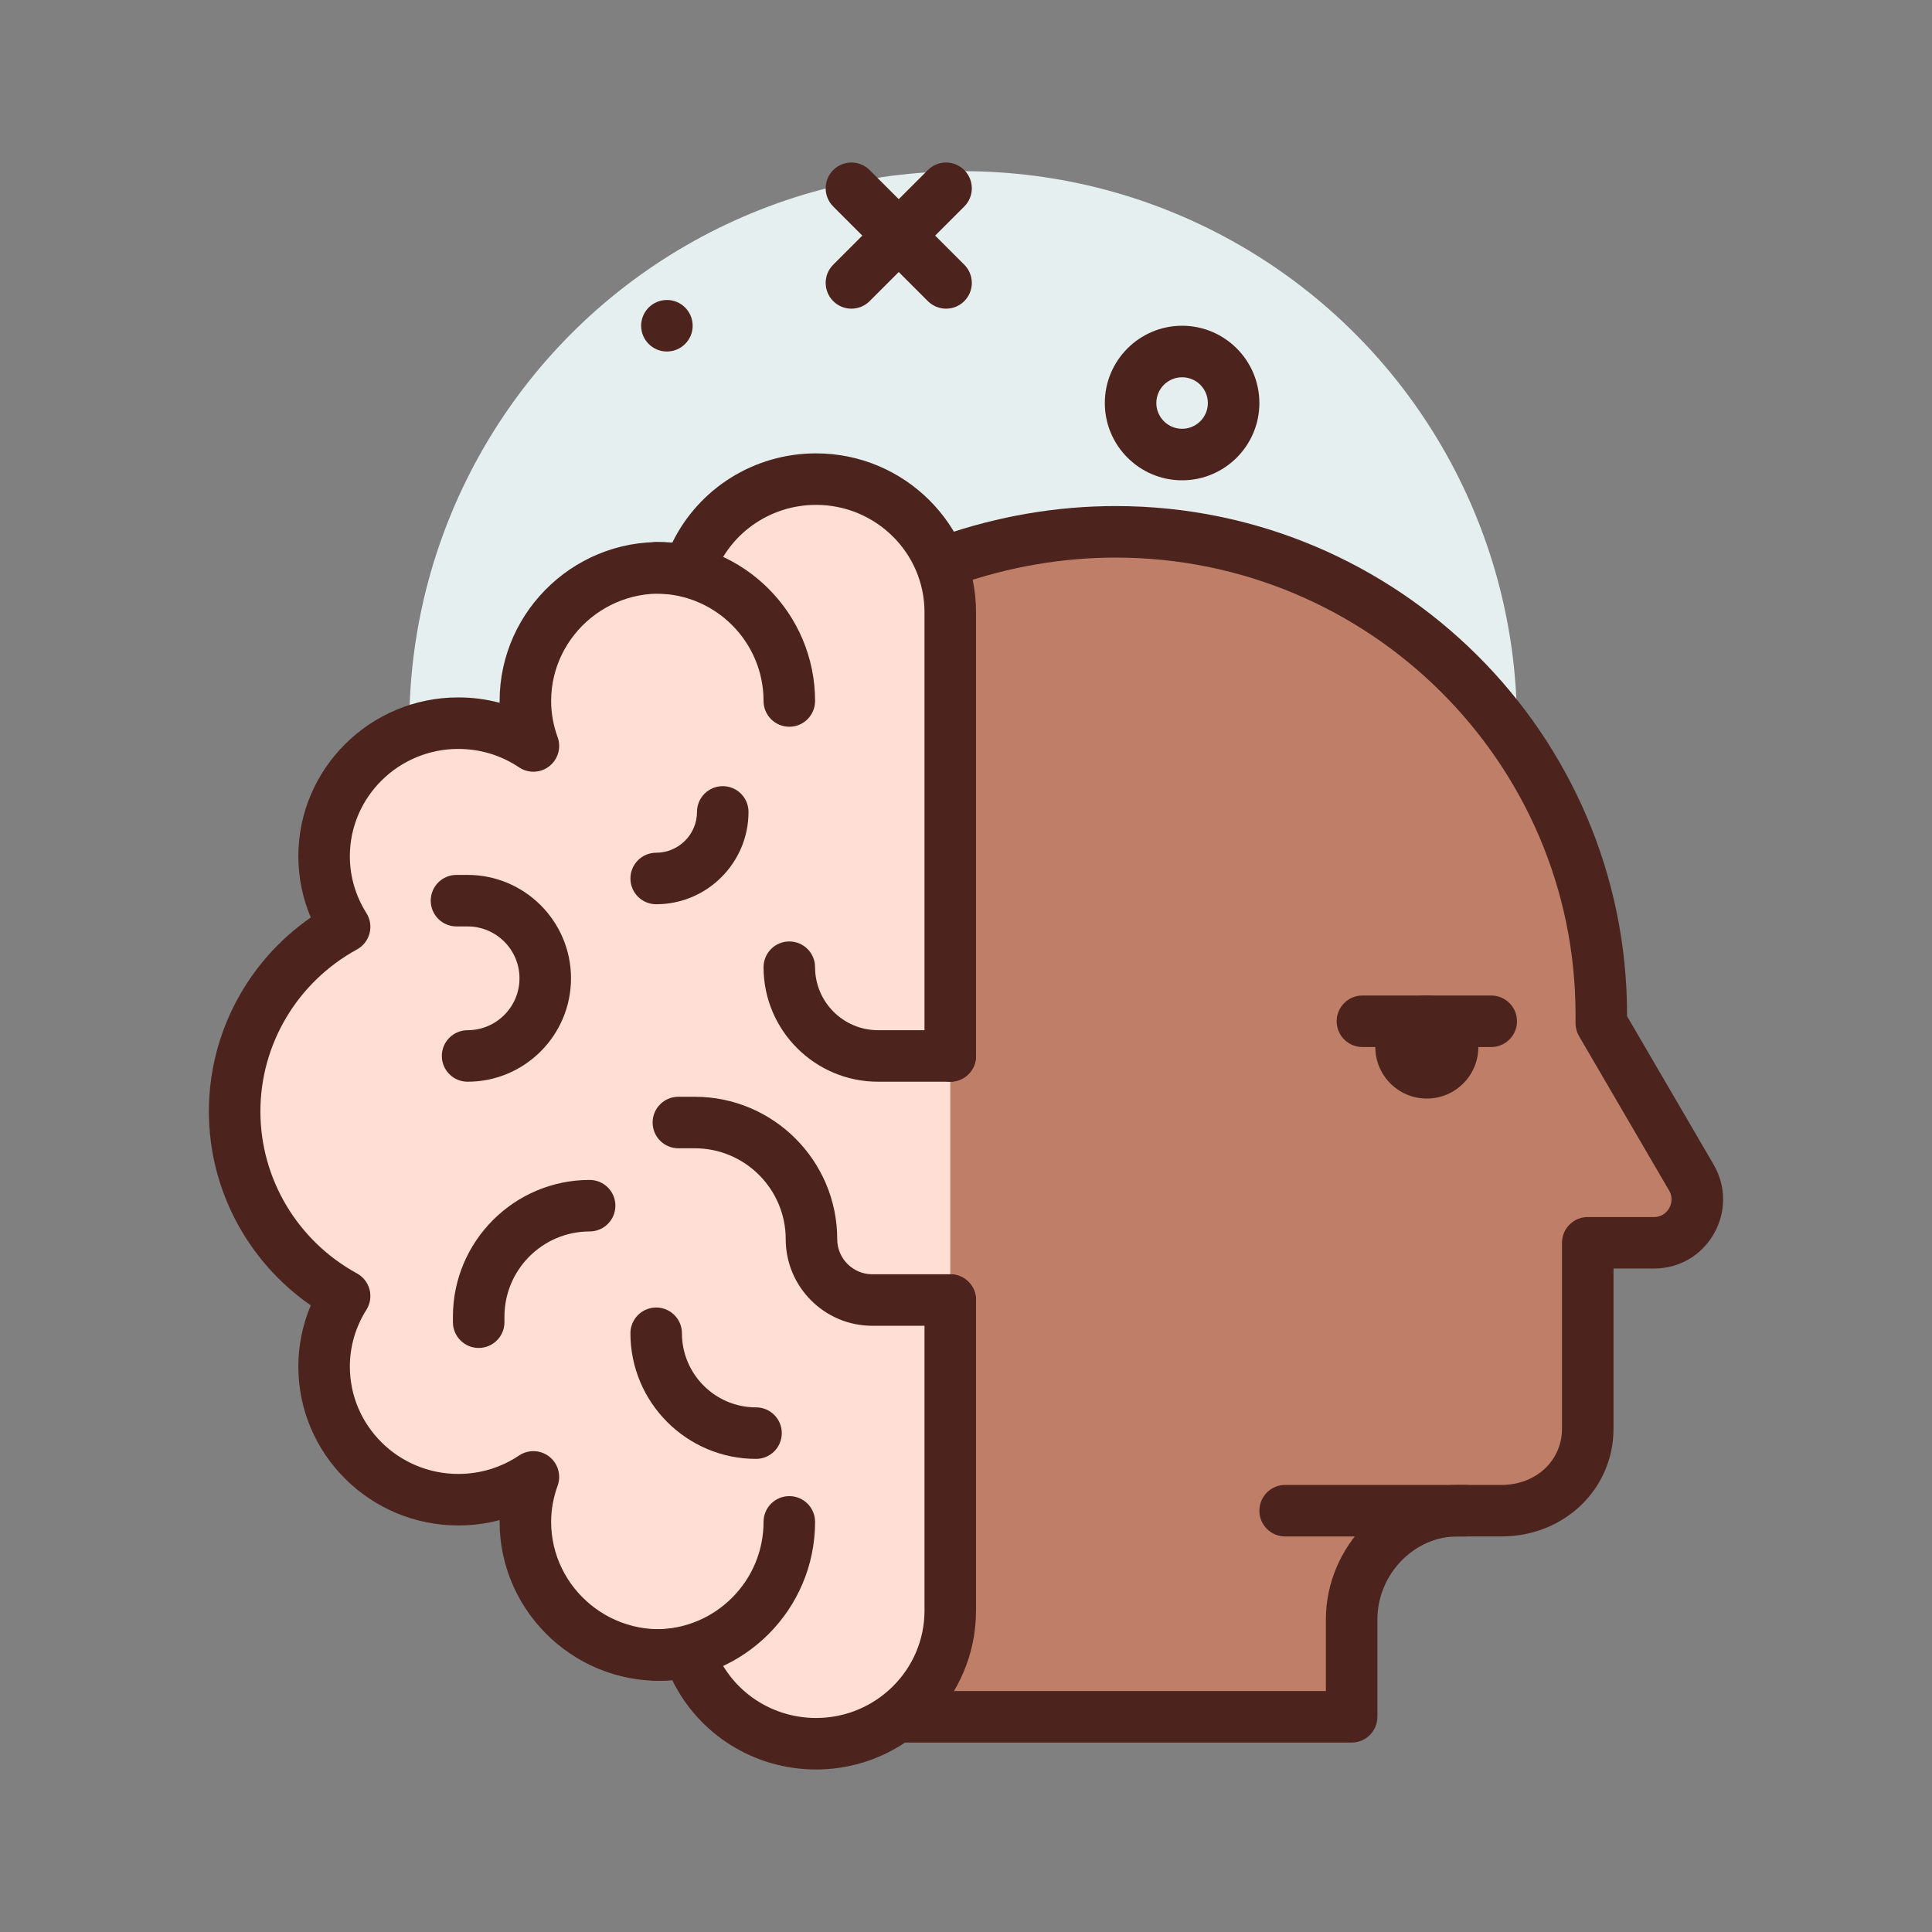 <svg id="brain" enable-background="new 0 0 300 300" height="512" viewBox="0 0 300 300" width="512" xmlns="http://www.w3.org/2000/svg"><rect x="0" y="0" width="300" height="300" fill="#808080" stroke="none"/><g><circle cx="149.556" cy="112.582" fill="#e5efef" r="86"/><path d="m132.209 47.93c-1.023 0-2.047-.391-2.828-1.172-1.562-1.562-1.562-4.094 0-5.656l14.695-14.695c1.562-1.562 4.094-1.562 5.656 0s1.562 4.094 0 5.656l-14.695 14.695c-.781.781-1.805 1.172-2.828 1.172z" fill="#4c241d"/><path d="m146.904 47.93c-1.023 0-2.047-.391-2.828-1.172l-14.695-14.695c-1.562-1.562-1.562-4.094 0-5.656s4.094-1.562 5.656 0l14.695 14.695c1.562 1.562 1.562 4.094 0 5.656-.781.781-1.805 1.172-2.828 1.172z" fill="#4c241d"/><circle cx="103.556" cy="50.582" fill="#4c241d" r="4"/><path d="m183.556 74.582c-6.617 0-12-5.383-12-12s5.383-12 12-12 12 5.383 12 12-5.382 12-12 12zm0-16c-2.207 0-4 1.793-4 4s1.793 4 4 4 4-1.793 4-4-1.793-4-4-4z" fill="#4c241d"/><g><path d="m135.556 266.582h74.326v-15.113c0-9.003 7.344-16.887 16.403-16.887h6.845c7.408 0 13.414-5.384 13.414-12.746v-28.854h10.292c5.184 0 8.41-5.649 5.791-10.139l-13.981-23.968v-1.344c0-41.393-33.764-74.949-75.415-74.949-9.008 0-17.622 1.592-25.674 4.379" fill="#bf7e68"/><path d="m209.881 270.582h-74.324c-2.211 0-4-1.789-4-4s1.789-4 4-4h70.324v-11.113c0-11.32 9.344-20.887 20.406-20.887h6.844c5.367 0 9.414-3.762 9.414-8.746v-28.856c0-2.211 1.789-4 4-4h10.293c1.41 0 2.109-.953 2.344-1.363.238-.414.715-1.516-.008-2.758l-13.984-23.969c-.355-.613-.543-1.309-.543-2.016v-1.344c0-39.121-32.035-70.949-71.414-70.949-8.203 0-16.402 1.398-24.367 4.16-2.09.711-4.367-.383-5.09-2.473-.723-2.086.383-4.363 2.473-5.09 8.809-3.051 17.887-4.598 26.984-4.598 43.789 0 79.414 35.418 79.414 78.949v.262l13.438 23.035c1.961 3.363 1.977 7.391.035 10.773-1.934 3.367-5.402 5.379-9.281 5.379h-6.293v24.855c0 9.391-7.648 16.746-17.414 16.746h-6.844c-6.727 0-12.406 5.902-12.406 12.887v15.113c-.001 2.214-1.79 4.003-4.001 4.003z" fill="#4c241d"/></g><path d="m231.556 162.582h-20c-2.211 0-4-1.789-4-4s1.789-4 4-4h20c2.211 0 4 1.789 4 4s-1.789 4-4 4z" fill="#4c241d"/><circle cx="221.556" cy="162.582" fill="#4c241d" r="8"/><path d="m227.556 238.582h-28c-2.211 0-4-1.789-4-4s1.789-4 4-4h28c2.211 0 4 1.789 4 4s-1.789 4-4 4z" fill="#4c241d"/><g><path d="m147.556 163.969c0-32.849 0-63.651 0-68.902 0-11.416-9.328-20.671-20.835-20.671-9.256 0-17.092 5.993-19.808 14.277-1.451-.317-2.953-.497-4.5-.497-11.507 0-20.835 9.255-20.835 20.671 0 2.456.454 4.801 1.246 6.986-3.328-2.235-7.342-3.541-11.664-3.541-11.507 0-20.835 9.255-20.835 20.671 0 4.028 1.18 7.774 3.188 10.953-10.179 5.573-17.078 16.317-17.078 28.666s6.9 23.093 17.078 28.666c-2.008 3.178-3.188 6.925-3.188 10.953 0 11.416 9.328 20.671 20.835 20.671 4.322 0 8.336-1.306 11.664-3.541-.792 2.185-1.246 4.53-1.246 6.986 0 11.416 9.328 20.671 20.835 20.671 1.547 0 3.05-.179 4.5-.497 2.715 8.284 10.551 14.277 19.808 14.277 11.507 0 20.835-9.255 20.835-20.671 0-4.122 0-23.989 0-48.231" fill="#ffded5"/><path d="m126.72 274.766c-9.617 0-18.211-5.449-22.324-13.859-14.516 1.191-26.816-10.332-26.816-24.59 0-.094 0-.184 0-.277-2.074.551-4.23.832-6.418.832-13.695 0-24.836-11.066-24.836-24.672 0-3.273.66-6.5 1.93-9.504-9.844-6.828-15.82-18.043-15.82-30.113s5.977-23.285 15.82-30.113c-1.27-3.004-1.93-6.23-1.93-9.504 0-13.605 11.141-24.672 24.836-24.672 2.188 0 4.344.281 6.418.832 0-.094 0-.184 0-.277 0-14.258 12.301-25.797 26.816-24.59 4.113-8.41 12.707-13.859 22.324-13.859 13.695 0 24.836 11.066 24.836 24.668v68.902c0 2.211-1.789 4-4 4s-4-1.789-4-4v-68.904c0-9.191-7.551-16.668-16.836-16.668-7.312 0-13.746 4.629-16.008 11.52-.641 1.953-2.672 3.094-4.652 2.66-10.828-2.336-20.48 5.898-20.48 16.27 0 1.891.34 3.781 1.008 5.617.59 1.629.066 3.449-1.297 4.516-1.363 1.074-3.262 1.137-4.695.172-2.785-1.871-6.047-2.859-9.434-2.859-9.285 0-16.836 7.48-16.836 16.672 0 3.105.887 6.156 2.57 8.816.59.934.766 2.07.488 3.141-.277 1.066-.98 1.977-1.949 2.504-9.254 5.062-15 14.703-15 25.156s5.746 20.094 15 25.156c.969.527 1.672 1.438 1.949 2.504.277 1.07.102 2.207-.488 3.141-1.684 2.66-2.57 5.711-2.57 8.816 0 9.191 7.551 16.672 16.836 16.672 3.387 0 6.648-.988 9.434-2.859 1.434-.961 3.332-.898 4.695.172 1.363 1.066 1.887 2.887 1.297 4.516-.668 1.836-1.008 3.727-1.008 5.617 0 10.371 9.656 18.605 20.48 16.27 1.969-.445 4.012.707 4.652 2.66 2.262 6.891 8.695 11.52 16.008 11.52 9.285 0 16.836-7.477 16.836-16.668v-48.23c0-2.211 1.789-4 4-4s4 1.789 4 4v48.23c0 13.599-11.14 24.666-24.836 24.666z" fill="#4c241d"/></g><g fill="#4c241d"><path d="m101.892 260.988c-2.211 0-4-1.789-4-4s1.789-4 4-4c9.191 0 16.672-7.48 16.672-16.672 0-2.211 1.789-4 4-4s4 1.789 4 4c0 13.606-11.066 24.672-24.672 24.672z"/><path d="m122.564 112.848c-2.211 0-4-1.789-4-4 0-9.191-7.48-16.672-16.672-16.672-2.211 0-4-1.789-4-4s1.789-4 4-4c13.605 0 24.672 11.066 24.672 24.672 0 2.211-1.789 4-4 4z"/><path d="m72.607 167.969c-2.211 0-4-1.789-4-4s1.789-4 4-4c4.445 0 8.059-3.613 8.059-8.059 0-4.441-3.613-8.055-8.059-8.055h-1.723c-2.211 0-4-1.789-4-4s1.789-4 4-4h1.723c8.855 0 16.059 7.203 16.059 16.055 0 8.856-7.203 16.059-16.059 16.059z"/><path d="m74.33 209.309c-2.211 0-4-1.789-4-4v-.863c0-11.703 9.523-21.227 21.227-21.227 2.211 0 4 1.789 4 4s-1.789 4-4 4c-7.293 0-13.227 5.934-13.227 13.227v.863c0 2.211-1.789 4-4 4z"/><path d="m101.892 140.41c-2.211 0-4-1.789-4-4s1.789-4 4-4c3.492 0 6.336-2.844 6.336-6.336 0-2.211 1.789-4 4-4s4 1.789 4 4c0 7.906-6.429 14.336-14.336 14.336z"/><path d="m117.396 226.535c-10.754 0-19.504-8.75-19.504-19.504 0-2.211 1.789-4 4-4s4 1.789 4 4c0 6.344 5.16 11.504 11.504 11.504 2.211 0 4 1.789 4 4s-1.789 4-4 4z"/><path d="m147.556 205.867h-12.109c-7.41 0-13.441-6.031-13.441-13.441 0-7.785-6.336-14.121-14.121-14.121h-2.547c-2.211 0-4-1.789-4-4s1.789-4 4-4h2.547c12.199 0 22.121 9.922 22.121 22.121 0 3 2.441 5.441 5.441 5.441h12.109c2.211 0 4 1.789 4 4s-1.789 4-4 4z"/><path d="m147.556 167.969h-11.215c-9.801 0-17.777-7.977-17.777-17.781 0-2.211 1.789-4 4-4s4 1.789 4 4c0 5.395 4.387 9.781 9.777 9.781h11.215c2.211 0 4 1.789 4 4s-1.789 4-4 4z"/></g></g></svg>